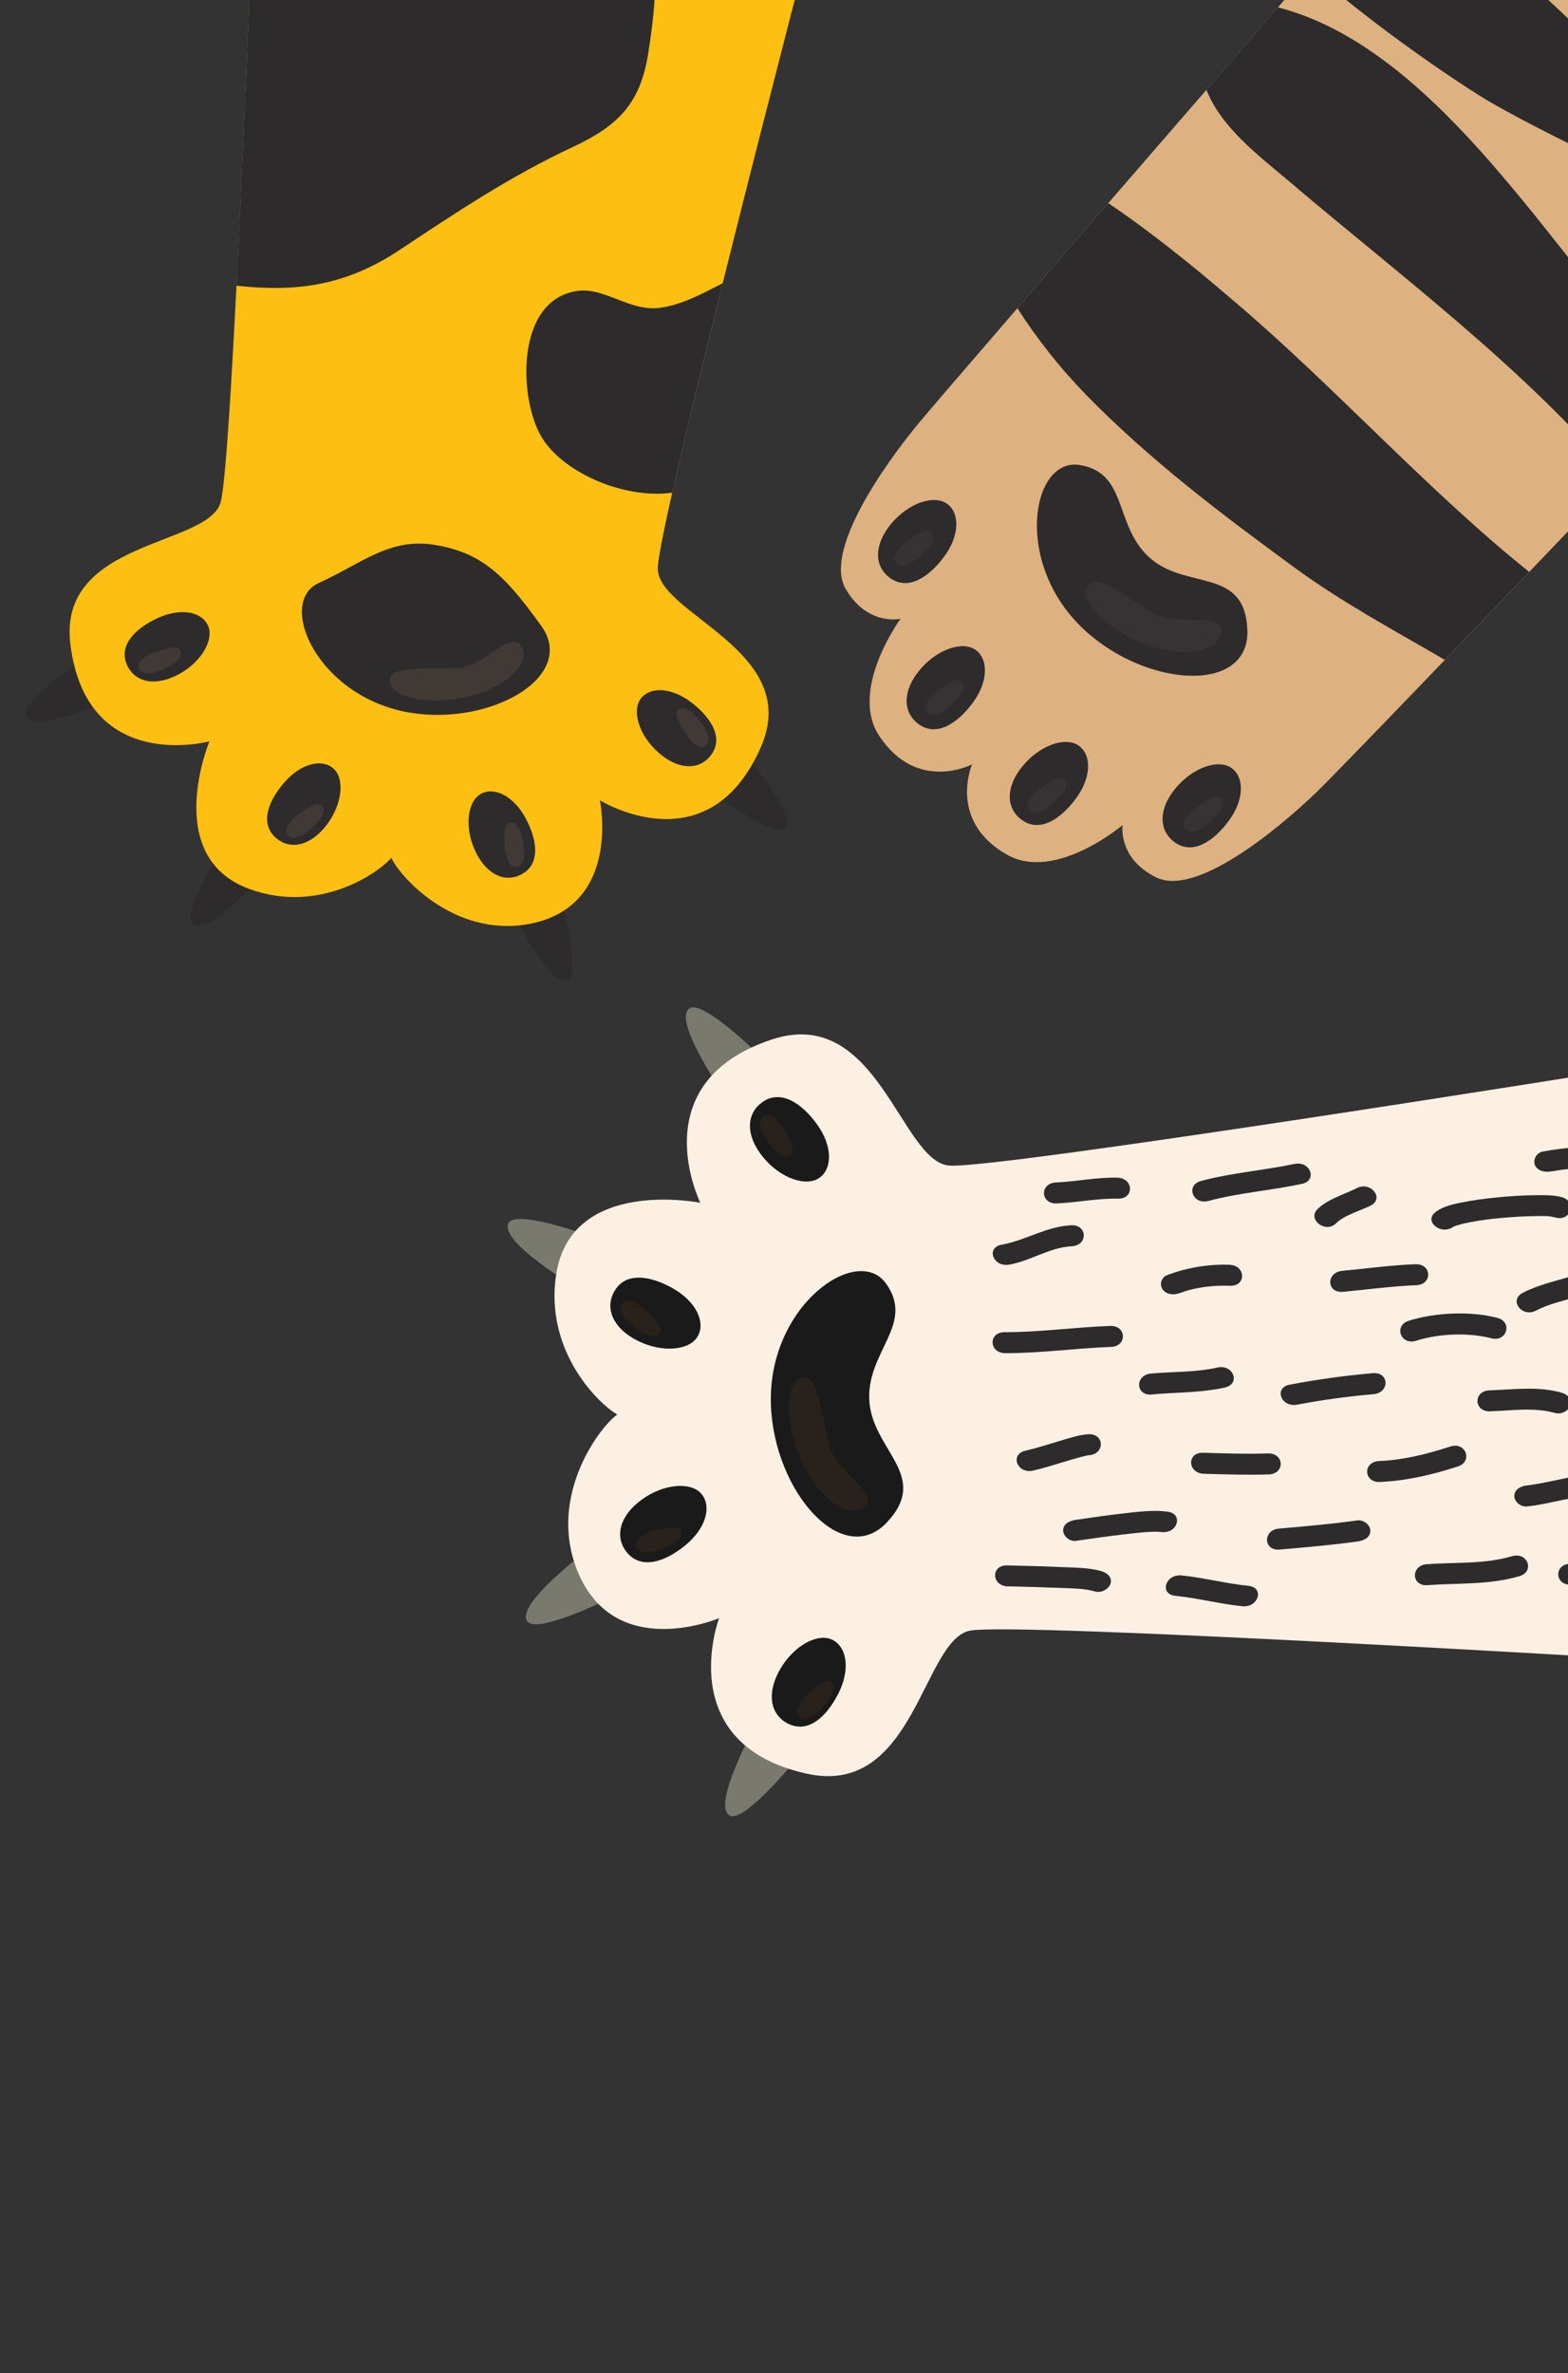 <svg width="224" height="339" viewBox="0 0 224 339" fill="none" xmlns="http://www.w3.org/2000/svg">
<rect x="0" y="0" width="224" height="339" fill="#333333" stroke="none"/>
<g clip-path="url(#clip0_575_69)">
<path d="M131.124 60.593C126.222 66.544 117.656 78.723 120.812 84.13C123.94 89.476 128.643 88.39 128.643 88.39C128.643 88.39 121.217 98.553 125.625 105.152C131.071 113.31 138.871 109.172 138.871 109.172C138.871 109.172 135.333 117.266 143.871 122.091C150.781 125.998 160.373 117.847 160.373 117.847C160.373 117.847 159.633 122.625 165.205 125.341C170.831 128.086 182.332 118.648 187.901 113.319C194.047 107.435 265.031 32.938 265.031 32.938L204.035 -23.686C204.035 -23.686 136.535 54.027 131.124 60.593Z" fill="#DEB180"/>
<path d="M154.879 89.945C163.876 98.296 178.536 99.121 178.197 89.99C177.859 80.859 169.351 84.424 164.095 79.542C159.134 74.916 161.13 67.534 154.236 66.422C147.341 65.31 144.686 80.48 154.879 89.945Z" fill="#2D2B2C"/>
<path d="M167.676 120.209C170.31 122.261 173.356 120.192 175.53 117.254C177.704 114.315 177.823 111.115 175.981 109.737C174.138 108.359 170.466 109.576 167.973 112.549C165.479 115.522 165.534 118.544 167.676 120.209Z" fill="#2D2B2C"/>
<path d="M154.152 106.545C152.308 105.164 148.637 106.384 146.142 109.359C143.647 112.334 143.698 115.356 145.845 117.019C148.48 119.071 151.526 117.002 153.702 114.061C155.878 111.121 155.995 107.923 154.152 106.545Z" fill="#2D2B2C"/>
<path d="M139.416 92.863C137.573 91.485 133.899 92.704 131.408 95.679C128.917 98.654 128.963 101.676 131.111 103.339C133.744 105.389 136.792 103.323 138.966 100.384C141.14 97.445 141.256 94.244 139.416 92.863Z" fill="#2D2B2C"/>
<path d="M127.32 74.804C124.833 77.787 124.876 80.801 127.023 82.464C129.656 84.514 132.704 82.448 134.88 79.507C137.056 76.566 137.171 73.367 135.328 71.988C133.485 70.61 129.802 71.817 127.32 74.804Z" fill="#2D2B2C"/>
<g opacity="0.2">
<path opacity="0.2" d="M163.952 92.109C169.917 94.2 174.534 92.738 174.433 90.017C174.332 87.296 168.144 89.58 164.808 87.65C161.677 85.836 157.244 82.215 155.79 83.219C153.354 84.897 157.512 89.851 163.952 92.109Z" fill="white"/>
<path opacity="0.2" d="M169.354 118.363C170.407 119.45 172.1 118.091 173.166 117.086C174.05 116.255 175.2 114.935 174.485 114.058C173.77 113.18 172.386 114.391 171.387 114.993C170.388 115.596 168.496 117.473 169.354 118.363Z" fill="white"/>
<path opacity="0.2" d="M152.128 111.376C151.412 110.494 150.028 111.709 149.028 112.314C148.027 112.918 146.138 114.792 146.996 115.681C148.048 116.771 149.743 115.409 150.809 114.404C151.697 113.569 152.845 112.251 152.128 111.376Z" fill="white"/>
<path opacity="0.2" d="M132.351 101.744C133.402 102.834 135.097 101.472 136.163 100.467C137.046 99.639 138.199 98.319 137.48 97.442C136.761 96.564 135.383 97.772 134.382 98.377C133.381 98.982 131.491 100.857 132.351 101.744Z" fill="white"/>
<path opacity="0.2" d="M127.983 80.393C129.035 81.482 130.73 80.121 131.796 79.116C132.678 78.287 133.832 76.967 133.115 76.088C132.397 75.208 131.016 76.421 130.015 77.025C129.014 77.63 127.123 79.505 127.983 80.393Z" fill="white"/>
</g>
<path d="M208.397 -11.879C205.712 -14.404 202.864 -16.749 199.871 -18.9C196.865 -15.434 192.428 -10.324 187.228 -4.331C196.926 4.361 209.783 12.778 212.705 14.474C225.17 21.719 239.063 26.509 249.746 36.435C251.649 38.21 253.755 40.299 255.798 42.613C258.909 39.35 261.398 36.738 263.006 35.052C260.114 33.501 257.202 31.899 254.346 30.076C242.329 22.416 232.693 10.693 222.253 0.981L208.397 -11.879Z" fill="#2D2B2C"/>
<path d="M172.342 12.837C174.514 18.266 179.701 22.128 184.383 26.09C199.924 39.304 217.878 52.656 231.116 68.458C234.832 64.573 238.478 60.754 241.941 57.127C238.265 53.55 235.357 50.355 234.378 49.265C220.571 34.13 204.526 6.721 182.561 1.05C179.289 4.823 175.846 8.792 172.342 12.837Z" fill="#2D2B2C"/>
<path d="M158.324 29.014C153.685 34.373 149.251 39.498 145.342 44.023C148.161 48.428 151.415 52.538 155.056 56.292C164.148 65.634 174.576 73.505 185.06 81.165C191.796 86.091 199.196 90.054 206.403 94.254C210.152 90.356 214.236 86.094 218.451 81.695C203.569 69.739 190.592 55.108 176.027 42.795C173.964 41.037 166.195 34.315 158.324 29.014Z" fill="#2D2B2C"/>
</g>
<g clip-path="url(#clip1_575_69)">
<path d="M109.133 151.357C109.133 151.357 100.455 142.657 98.486 144.039C96.031 145.753 103.385 156.315 103.385 156.315L109.133 151.357Z" fill="#7A796E"/>
<path d="M85.379 176.947C85.379 176.947 73.904 172.601 72.668 174.679C71.134 177.254 82.194 183.832 82.194 183.832L85.379 176.947Z" fill="#7A796E"/>
<path d="M114.053 250.932C114.053 250.932 106.358 260.49 104.243 259.334C101.618 257.889 107.827 246.609 107.827 246.609L114.053 250.932Z" fill="#7A796E"/>
<path d="M87.739 228.001C87.739 228.001 76.788 233.538 75.337 231.601C73.541 229.204 83.842 221.491 83.842 221.491L87.739 228.001Z" fill="#7A796E"/>
<path d="M110.309 148.467C91.536 154.639 100.05 171.804 100.05 171.804C100.05 171.804 81.684 168.098 79.47 181.94C77.692 193.067 85.686 200.676 88.201 202.049C85.999 203.466 78.146 213.432 82.44 224.266C87.704 237.545 102.729 231.139 102.729 231.139C102.729 231.139 95.952 249.072 115.239 253.348C130.719 256.789 131.795 234.119 138.628 232.91C145.461 231.702 235.503 237.114 235.503 237.114L231.584 152.733C231.584 152.733 142.532 167.016 135.612 166.49C128.692 165.963 125.385 143.515 110.309 148.467Z" fill="#FCF0E3"/>
<path d="M110.127 200.607C110.534 213.052 120.392 224.202 126.717 217.439C133.041 210.675 124.414 207.091 124.176 199.811C123.95 192.935 130.698 189.108 126.579 183.341C122.461 177.575 109.665 186.513 110.127 200.607Z" fill="#1A1A1A"/>
<path d="M111.441 238.445C109.479 241.854 110.042 244.858 112.473 246.15C115.459 247.737 118.135 245.157 119.798 241.837C121.46 238.516 121.023 235.306 118.95 234.246C116.877 233.185 113.406 235.022 111.441 238.445Z" fill="#1A1A1A"/>
<path d="M100.245 213.434C98.78 211.618 94.865 211.89 91.683 214.201C88.501 216.512 87.792 219.486 89.485 221.655C91.565 224.324 95.07 223.066 97.93 220.712C100.79 218.357 101.707 215.25 100.245 213.434Z" fill="#1A1A1A"/>
<path d="M108.766 157.532C106.582 159.204 106.523 162.262 109.02 165.302C111.518 168.342 115.237 169.601 117.109 168.204C118.982 166.807 118.879 163.58 116.703 160.577C114.528 157.575 111.453 155.475 108.766 157.532Z" fill="#1A1A1A"/>
<path d="M87.716 184.531C86.405 186.951 87.588 189.767 91.114 191.522C94.639 193.276 98.538 192.899 99.682 190.866C100.827 188.832 99.412 185.918 96.205 184.075C92.997 182.232 89.334 181.56 87.716 184.531Z" fill="#1A1A1A"/>
<path d="M143.972 226.59C146.288 226.649 148.607 226.702 150.921 226.798C152.698 226.874 154.735 226.835 156.432 227.325C157.367 227.595 158.425 226.936 158.643 226.208C158.915 225.347 158.243 224.681 157.308 224.412C155.414 223.874 153.128 223.915 151.141 223.824C148.722 223.712 146.295 223.662 143.874 223.6C141.517 223.542 141.63 226.532 143.973 226.599L143.972 226.59Z" fill="#2D2B2C"/>
<path d="M153.755 220.086C155.98 219.766 158.205 219.444 160.442 219.182C162.114 218.983 164.621 218.673 165.906 218.835C168.218 219.131 169.118 216.217 166.782 215.921C164.774 215.663 162.685 215.929 160.684 216.154C158.331 216.414 155.995 216.761 153.657 217.096C152.672 217.236 151.85 217.755 151.879 218.655C151.903 219.39 152.767 220.232 153.755 220.095L153.755 220.086Z" fill="#2D2B2C"/>
<path d="M147.573 210.06C149.031 209.733 150.445 209.276 151.864 208.851C152.615 208.625 153.372 208.402 154.13 208.194C154.426 208.107 154.75 208.027 155.066 207.954C155.194 207.922 155.325 207.894 155.453 207.869C155.994 207.755 155.132 207.879 155.548 207.866C157.893 207.708 157.804 204.718 155.45 204.867C154.06 204.961 152.693 205.438 151.393 205.823C149.775 206.302 148.168 206.829 146.508 207.21C144.226 207.72 145.294 210.57 147.573 210.06V210.06Z" fill="#2D2B2C"/>
<path d="M143.612 193.287C148.66 193.293 153.66 192.577 158.698 192.394C161.055 192.316 160.956 189.318 158.6 189.395C153.562 189.578 148.562 190.294 143.514 190.289C141.155 190.285 141.262 193.274 143.612 193.287Z" fill="#2D2B2C"/>
<path d="M164.528 199.185C168.013 198.869 171.567 198.954 174.986 198.191C177.265 197.675 176.197 194.825 173.918 195.338C170.842 196.039 167.583 195.908 164.436 196.195C162.105 196.406 162.188 199.396 164.534 199.193L164.528 199.185Z" fill="#2D2B2C"/>
<path d="M168.633 184.68C170.815 183.843 173.354 183.582 175.724 183.655C178.094 183.727 177.963 180.738 175.626 180.656C172.582 180.56 169.55 181.067 166.704 182.149C166.511 182.226 166.339 182.346 166.2 182.5C166.062 182.655 165.96 182.838 165.904 183.038C165.847 183.238 165.837 183.448 165.874 183.652C165.911 183.856 165.995 184.049 166.118 184.216C166.691 184.965 167.727 185.018 168.633 184.668L168.633 184.68Z" fill="#2D2B2C"/>
<path d="M144.172 180.646C147.271 180.094 149.903 178.189 153.108 178.015C155.456 177.884 155.364 174.894 153.009 175.016C149.383 175.213 146.573 177.166 143.104 177.787C140.798 178.199 141.877 181.048 144.172 180.637L144.172 180.646Z" fill="#2D2B2C"/>
<path d="M172.641 171.541C176.988 170.375 181.56 170.048 185.975 169.108C188.264 168.625 187.19 165.766 184.907 166.258C180.496 167.189 175.921 167.525 171.577 168.688C169.334 169.29 170.389 172.144 172.641 171.541V171.541Z" fill="#2D2B2C"/>
<path d="M191.845 184.523C195.329 184.199 198.793 183.716 202.305 183.58C204.658 183.503 204.563 180.504 202.206 180.581C198.701 180.714 195.237 181.197 191.747 181.524C189.416 181.742 189.496 184.732 191.845 184.523Z" fill="#2D2B2C"/>
<path d="M171.97 210.51C175.061 210.604 178.145 210.698 181.238 210.606C183.595 210.529 183.497 207.548 181.14 207.607C178.047 207.709 174.962 207.606 171.872 207.512C169.517 207.442 169.633 210.431 171.97 210.51Z" fill="#2D2B2C"/>
<path d="M167.911 227.946C171.137 228.273 174.243 229.101 177.47 229.434C179.782 229.658 180.679 226.756 178.345 226.52C175.119 226.194 172.013 225.365 168.789 225.032C166.474 224.808 165.58 227.71 167.911 227.946Z" fill="#2D2B2C"/>
<path d="M182.809 221.34C186.545 221.014 190.281 220.693 193.987 220.175C194.971 220.038 195.793 219.516 195.764 218.616C195.74 217.882 194.876 217.042 193.888 217.177C190.183 217.694 186.447 218.021 182.711 218.342C180.377 218.544 180.46 221.537 182.809 221.34Z" fill="#2D2B2C"/>
<path d="M203.945 226.42C208.374 226.101 212.798 226.4 217.067 225.137C219.285 224.485 218.235 221.629 216.002 222.287C212.054 223.452 207.938 223.134 203.847 223.43C201.506 223.6 201.592 226.59 203.945 226.429L203.945 226.42Z" fill="#2D2B2C"/>
<path d="M197.122 211.682C200.974 211.52 204.683 210.63 208.265 209.468C210.448 208.757 209.404 205.9 207.198 206.618C203.918 207.683 200.556 208.544 197.024 208.692C194.672 208.791 194.766 211.768 197.123 211.691L197.122 211.682Z" fill="#2D2B2C"/>
<path d="M185.299 200.645C188.912 199.956 192.559 199.455 196.223 199.143C198.557 198.934 198.474 195.944 196.125 196.144C192.136 196.487 188.167 197.035 184.235 197.786C181.935 198.233 183.012 201.08 185.299 200.636L185.299 200.645Z" fill="#2D2B2C"/>
<path d="M202.312 191.508C205.522 190.487 209.766 190.303 213.031 191.156C215.272 191.746 216.126 188.825 213.91 188.243C210.107 187.245 204.991 187.466 201.248 188.658C199.056 189.357 200.1 192.214 202.312 191.508Z" fill="#2D2B2C"/>
<path d="M212.885 201.59C215.977 201.488 219.177 200.987 222.16 201.832C223.098 202.101 224.153 201.445 224.371 200.712C224.643 199.856 223.973 199.182 223.036 198.915C219.744 197.988 216.196 198.473 212.787 198.6C210.43 198.677 210.528 201.676 212.885 201.599L212.885 201.59Z" fill="#2D2B2C"/>
<path d="M218.206 215.179C220.92 214.862 223.508 214.084 226.203 213.716C227.188 213.582 228.013 213.057 227.983 212.157C227.959 211.419 227.092 210.589 226.105 210.718C223.419 211.079 220.813 211.861 218.108 212.18C217.119 212.294 216.301 212.84 216.331 213.74C216.355 214.492 217.218 215.29 218.206 215.179Z" fill="#2D2B2C"/>
<path d="M224.423 226.346C226.426 226.281 228.546 226.31 230.505 225.895C232.791 225.412 231.72 222.553 229.437 223.045C229.065 223.123 228.057 223.195 227.399 223.232C226.376 223.292 225.352 223.326 224.325 223.36C221.969 223.437 222.067 226.435 224.423 226.358L224.423 226.346Z" fill="#2D2B2C"/>
<path d="M219.432 187.206C221.294 186.22 223.453 185.783 225.51 185.163C227.72 184.49 226.671 181.64 224.445 182.31C222.086 183.024 219.639 183.557 217.503 184.684C215.512 185.737 217.434 188.259 219.432 187.206V187.206Z" fill="#2D2B2C"/>
<path d="M207.697 175.196C207.87 175.058 207.353 175.378 207.795 175.162C207.97 175.088 207.955 175.088 207.753 175.164C207.907 175.105 208.067 175.054 208.225 175.007C208.817 174.83 209.419 174.686 210.027 174.576C211.521 174.297 213.028 174.094 214.542 173.969C216.137 173.817 217.747 173.729 219.353 173.706C220.578 173.69 221.2 173.645 222.213 173.912C224.448 174.512 225.299 171.59 223.089 170.996C221.894 170.678 220.502 170.714 219.255 170.722C217.457 170.736 215.663 170.864 213.87 171.04C212.068 171.204 210.276 171.463 208.501 171.816C207.274 172.07 205.958 172.419 205.032 173.164C203.335 174.528 205.994 176.551 207.682 175.178L207.697 175.196Z" fill="#2D2B2C"/>
<path d="M221.527 167.34C222.893 167.093 224.273 166.931 225.659 166.856C228.012 166.758 227.917 163.78 225.561 163.857C223.85 163.956 222.147 164.163 220.462 164.475C220.253 164.507 220.053 164.583 219.876 164.698C219.699 164.813 219.548 164.964 219.433 165.142C219.318 165.319 219.242 165.519 219.21 165.728C219.178 165.937 219.19 166.151 219.246 166.355C219.574 167.193 220.551 167.492 221.526 167.328L221.527 167.34Z" fill="#2D2B2C"/>
<path d="M190.865 174.742C192.114 173.524 194.156 173.022 195.779 172.221C197.808 171.221 195.882 168.699 193.85 169.7C191.927 170.663 189.705 171.264 188.215 172.712C186.725 174.16 189.337 176.233 190.865 174.742V174.742Z" fill="#2D2B2C"/>
<path d="M150.955 171.898C153.889 171.772 156.767 171.149 159.712 171.215C162.07 171.264 161.957 168.274 159.614 168.216C156.668 168.151 153.79 168.773 150.857 168.902C148.505 169.004 148.599 171.978 150.956 171.901L150.955 171.898Z" fill="#2D2B2C"/>
<g opacity="0.26">
<path opacity="0.26" d="M114.644 209.036C117.394 214.826 121.737 217.106 123.619 215.09C125.501 213.075 119.45 210.25 118.46 206.47C117.531 202.919 116.982 197.14 115.218 196.808C112.274 196.253 111.676 202.784 114.644 209.036Z" fill="#F08641"/>
<path opacity="0.26" d="M114.172 245.287C115.37 246.247 116.906 244.654 117.84 243.516C118.621 242.569 119.607 241.098 118.777 240.303C117.948 239.508 116.699 240.905 115.785 241.641C114.871 242.376 113.196 244.502 114.172 245.287Z" fill="#F08641"/>
<path opacity="0.26" d="M90.82 220.881C91.397 222.303 93.513 221.658 94.883 221.12C96.026 220.672 97.603 219.869 97.264 218.77C96.925 217.67 95.15 218.29 94 218.481C92.849 218.671 90.348 219.72 90.82 220.881Z" fill="#F08641"/>
<path opacity="0.26" d="M88.883 186.189C88.004 187.446 89.693 188.864 90.887 189.726C91.882 190.444 93.412 191.333 94.151 190.453C94.889 189.574 93.416 188.427 92.62 187.55C91.824 186.672 89.599 185.163 88.883 186.189Z" fill="#F08641"/>
<path opacity="0.26" d="M109.115 159.394C107.902 160.334 109.087 162.202 109.971 163.38C110.707 164.361 111.901 165.667 112.87 165.047C113.839 164.427 112.772 162.895 112.276 161.818C111.779 160.742 110.106 158.626 109.115 159.394Z" fill="#F08641"/>
</g>
</g>
<g clip-path="url(#clip2_575_69)">
<path d="M12.528 93.654C12.528 93.654 2.825 100.141 3.749 102.245C4.892 104.853 16.09 99.924 16.09 99.924L12.528 93.654Z" fill="#2D2B2C"/>
<path d="M31.994 120.536C31.994 120.536 25.83 130.445 27.539 131.983C29.655 133.886 37.825 124.775 37.825 124.775L31.994 120.536Z" fill="#2D2B2C"/>
<path d="M106.217 107.393C106.217 107.393 113.714 116.338 112.239 118.098C110.414 120.267 101.043 112.413 101.043 112.413L106.217 107.393Z" fill="#2D2B2C"/>
<path d="M80 127.745C80 127.745 83.141 138.983 81.071 139.963C78.49 141.197 73.216 130.152 73.216 130.152L80 127.745Z" fill="#2D2B2C"/>
<path d="M10.053 92.018C12.345 110.672 29.917 105.889 29.917 105.889C29.917 105.889 23.079 122.348 35.569 126.961C45.61 130.668 54.172 124.608 55.915 122.515C56.828 124.83 64.667 133.993 75.557 131.98C88.899 129.515 85.698 114.312 85.698 114.312C85.698 114.312 101.15 123.939 108.697 106.722C114.754 92.91 93.83 87.734 93.965 81.133C94.099 74.532 115.73 -8.489 115.73 -8.489L36.385 -20.367C36.385 -20.367 33.286 65.374 31.524 71.734C29.761 78.095 8.215 77.046 10.053 92.018Z" fill="#FDBF12"/>
<path d="M58.594 101.801C70.262 103.711 82.468 96.566 77.334 89.418C72.2 82.27 68.908 78.944 62.089 77.829C55.639 76.773 51.676 80.489 45.545 83.27C39.414 86.051 45.39 99.633 58.594 101.801Z" fill="#2D2B2C"/>
<path d="M94.1 107.532C96.916 109.994 99.819 110.02 101.469 107.99C103.499 105.493 101.603 102.515 98.799 100.359C95.996 98.204 92.942 98.016 91.57 99.757C90.198 101.498 91.283 105.073 94.1 107.532Z" fill="#2D2B2C"/>
<path d="M68.733 113.378C66.783 114.413 66.302 118.116 67.87 121.511C69.438 124.907 72.079 126.114 74.412 124.934C77.282 123.482 76.754 119.982 75.087 116.875C73.42 113.768 70.695 112.348 68.733 113.378Z" fill="#2D2B2C"/>
<path d="M18.214 95.136C19.371 97.483 22.208 98.089 25.5 96.332C28.791 94.575 30.645 91.32 29.696 89.315C28.747 87.309 25.714 86.81 22.514 88.29C19.314 89.769 16.793 92.246 18.214 95.136Z" fill="#2D2B2C"/>
<path d="M39.498 119.754C41.509 121.426 44.354 120.834 46.636 117.872C48.919 114.911 49.289 111.197 47.606 109.754C45.923 108.311 42.947 109.093 40.631 111.748C38.314 114.403 37.022 117.697 39.498 119.754Z" fill="#2D2B2C"/>
<path d="M82.486 41.557C73.677 42.822 74.097 56.603 77.239 62.203C80.157 67.425 89.125 71.35 96.036 70.373C97.763 62.686 100.421 51.755 103.238 40.459C100.319 41.961 97.329 43.587 94.201 43.977C89.993 44.515 86.325 41.006 82.486 41.557Z" fill="#2D2B2C"/>
<path d="M33.773 40.806C42.207 41.725 49.267 40.895 57.073 35.714C65.168 30.341 72.913 25.17 81.736 21.043C88.264 17.998 91.423 14.856 92.576 7.794C93.497 2.126 94.237 -5.233 93.153 -11.859L36.38 -20.355C36.38 -20.355 35.133 13.974 33.773 40.806Z" fill="#2D2B2C"/>
<g opacity="0.33">
<path opacity="0.33" d="M67.089 99.454C72.991 97.952 75.933 94.306 74.385 92.19C72.838 90.074 69.103 95.191 65.4 95.417C61.921 95.63 56.435 95.081 55.799 96.665C54.739 99.311 60.717 101.07 67.089 99.454Z" fill="#DEB180"/>
<path opacity="0.33" d="M100.78 106.563C101.896 105.627 100.693 103.898 99.807 102.81C99.068 101.907 97.879 100.718 96.986 101.343C96.093 101.968 97.164 103.383 97.678 104.382C98.193 105.381 99.871 107.331 100.78 106.563Z" fill="#DEB180"/>
<path opacity="0.33" d="M73.738 123.865C75.167 123.59 74.963 121.495 74.708 120.117C74.5 118.969 74.042 117.35 72.952 117.466C71.862 117.582 72.118 119.334 72.081 120.461C72.044 121.588 72.566 124.094 73.738 123.865Z" fill="#DEB180"/>
<path opacity="0.33" d="M41.052 119.287C42.062 120.329 43.705 119.041 44.73 118.071C45.579 117.28 46.691 116.011 46.006 115.158C45.321 114.305 43.984 115.471 43.019 116.051C42.053 116.63 40.226 118.43 41.052 119.287Z" fill="#DEB180"/>
<path opacity="0.33" d="M19.81 95.475C20.463 96.77 22.424 96.017 23.683 95.408C24.735 94.901 26.172 94.026 25.772 93.009C25.372 91.992 23.748 92.706 22.656 92.969C21.564 93.233 19.283 94.393 19.81 95.475Z" fill="#DEB180"/>
</g>
</g>
<defs>
<clipPath id="clip0_575_69">
<rect width="83.224" height="148.289" fill="white" transform="translate(163.897 141.374) rotate(-136.998)"/>
</clipPath>
<clipPath id="clip1_575_69">
<rect width="115.665" height="160.867" fill="white" transform="translate(75.312 260.396) rotate(-91.877)"/>
</clipPath>
<clipPath id="clip2_575_69">
<rect width="109.868" height="153.109" fill="white" transform="translate(108.885 143.892) rotate(-172.328)"/>
</clipPath>
</defs>
</svg>
